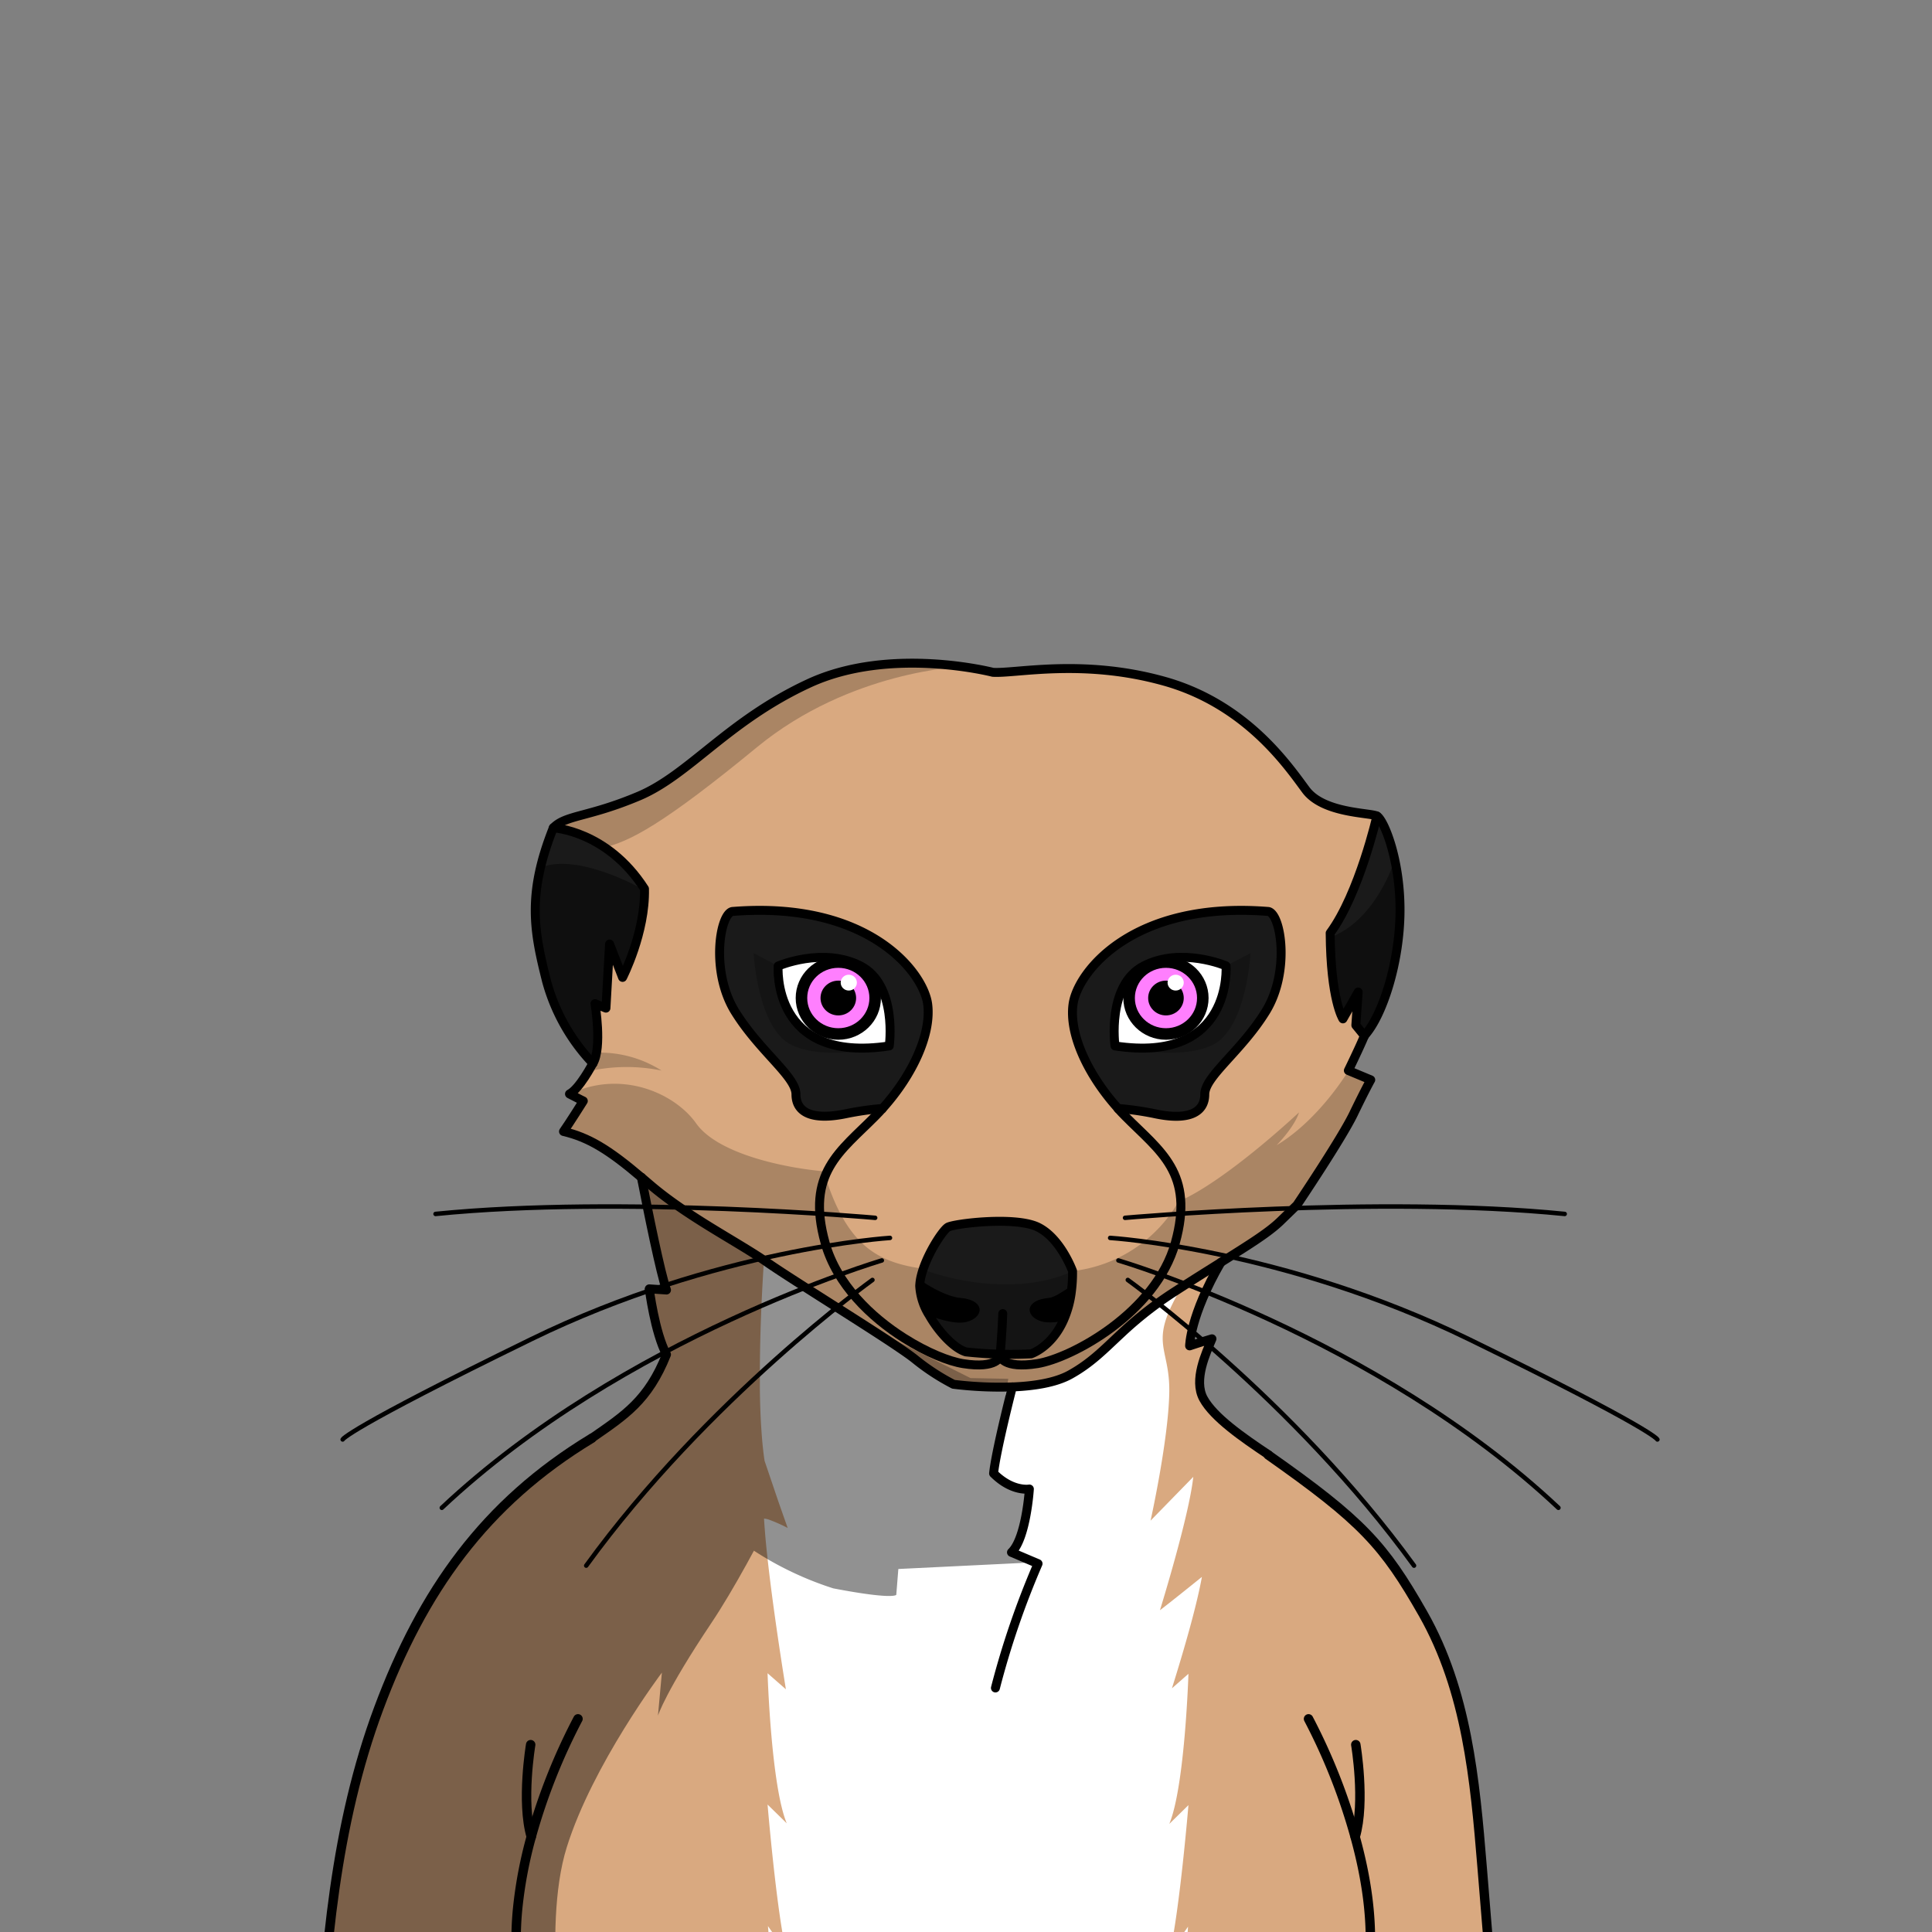 <svg xmlns="http://www.w3.org/2000/svg" viewBox="0 0 432 432">
  <rect x="0" y="0" width="432" height="432" fill="#808080" stroke="none"/>
  <defs>
    <style>.BUNTAI_MEERKAT_BODY_MEERKAT_BODY_23_cls-1{isolation:isolate;}.BUNTAI_MEERKAT_BODY_MEERKAT_BODY_23_cls-2{fill:#1a1a1a;}.BUNTAI_MEERKAT_BODY_MEERKAT_BODY_23_cls-3{fill:#d9a980;}.BUNTAI_MEERKAT_BODY_MEERKAT_BODY_23_cls-4{fill:#fff;}.BUNTAI_MEERKAT_BODY_MEERKAT_BODY_23_cls-10,.BUNTAI_MEERKAT_BODY_MEERKAT_BODY_23_cls-5,.BUNTAI_MEERKAT_BODY_MEERKAT_BODY_23_cls-7,.BUNTAI_MEERKAT_BODY_MEERKAT_BODY_23_cls-8,.BUNTAI_MEERKAT_BODY_MEERKAT_BODY_23_cls-9{fill:none;stroke:#000;stroke-linecap:round;}.BUNTAI_MEERKAT_BODY_MEERKAT_BODY_23_cls-10,.BUNTAI_MEERKAT_BODY_MEERKAT_BODY_23_cls-5,.BUNTAI_MEERKAT_BODY_MEERKAT_BODY_23_cls-9{stroke-linejoin:round;}.BUNTAI_MEERKAT_BODY_MEERKAT_BODY_23_cls-5,.BUNTAI_MEERKAT_BODY_MEERKAT_BODY_23_cls-8{stroke-width:2px;}.BUNTAI_MEERKAT_BODY_MEERKAT_BODY_23_cls-6{fill:#ff7ffe;}.BUNTAI_MEERKAT_BODY_MEERKAT_BODY_23_cls-7,.BUNTAI_MEERKAT_BODY_MEERKAT_BODY_23_cls-8{stroke-miterlimit:10;}.BUNTAI_MEERKAT_BODY_MEERKAT_BODY_23_cls-7{stroke-width:2.58px;}.BUNTAI_MEERKAT_BODY_MEERKAT_BODY_23_cls-10{stroke-width:2.11px;}.BUNTAI_MEERKAT_BODY_MEERKAT_BODY_23_cls-11{opacity:0.43;mix-blend-mode:multiply;}.BUNTAI_MEERKAT_BODY_MEERKAT_BODY_23_cls-12{opacity:0.5;}</style>
  </defs>
  <g class="BUNTAI_MEERKAT_BODY_MEERKAT_BODY_23_cls-1">
    <g id="body">
      <path class="BUNTAI_MEERKAT_BODY_MEERKAT_BODY_23_cls-2" d="M232.13,274.41c-5.07-2.53-18.79-.87-20.19,0s-5.32,7-6.15,11.79a12.62,12.62,0,0,0-.14,1.32,13.61,13.61,0,0,0,2.13,6.57c2.17,3.81,5.59,7.44,8.22,8.2a92.59,92.59,0,0,0,14.55.43s4.48-1.45,7.21-7.42a22.6,22.6,0,0,0,1.83-6.76,31.09,31.09,0,0,0,.23-4.34S237.19,277,232.13,274.41Z" />
      <path class="BUNTAI_MEERKAT_BODY_MEERKAT_BODY_23_cls-2" d="M123.72,185.11c-5.94,14.91-4.31,23.18-1.52,34.25a42.88,42.88,0,0,0,10.37,18.4c2.14-3.56.47-13.39.47-13.39l2.45,1,.81-14.33,2.91,7.46s5.13-10,4.9-19.81C135.72,185.69,123.72,185.11,123.72,185.11Z" />
      <path class="BUNTAI_MEERKAT_BODY_MEERKAT_BODY_23_cls-2" d="M307.88,182.48h0s-3.93,17.3-10.45,26.16c.11,15,2.85,19.19,2.85,19.19l3.41-6-.52,7.43,1.92,2.35c4-4.37,8-16.6,8-28.14S309.37,183.27,307.88,182.48Z" />
      <path class="BUNTAI_MEERKAT_BODY_MEERKAT_BODY_23_cls-2" d="M283.59,203.81c-30.32-2.45-42.73,13.54-43.69,20.71-.89,6.64,3.25,15.76,10.06,23.33a69.6,69.6,0,0,1,8,1.14c7.78,1.66,11.36-.27,11.36-4.29s8.12-9.61,13.63-18.52S286.39,204.42,283.59,203.81Z" />
      <path class="BUNTAI_MEERKAT_BODY_MEERKAT_BODY_23_cls-2" d="M207.4,224.52c-1-7.17-13.37-23.16-43.69-20.71-2.8.61-4.89,13.46.61,22.37S178,240.68,178,244.7s3.58,6,11.36,4.29a69.6,69.6,0,0,1,8-1.14C204.15,240.28,208.29,231.16,207.4,224.52Z" />
      <path class="BUNTAI_MEERKAT_BODY_MEERKAT_BODY_23_cls-3" d="M307.88,182.48c-1.48-.78-12-.52-15.9-5.85s-13.28-19.14-31.63-24.29-33.29-1.66-38.36-2l-.36-.09-.38-.09-.69-.15-.71-.14-.7-.14-1.17-.21c-.42-.08-.87-.15-1.35-.22l-1.12-.17-.38-.05h0l-.27,0q-.69-.1-1.44-.18c-.71-.08-1.46-.16-2.24-.23-.57-.06-1.16-.1-1.76-.14l-1-.06c-.54,0-1.1-.06-1.67-.08s-.85,0-1.28,0a68.39,68.39,0,0,0-8.69.34c-.84.09-1.69.19-2.55.31-1.65.24-3.32.56-5,1-.86.2-1.72.43-2.57.69a42.65,42.65,0,0,0-5.76,2.16c-.57.26-1.13.53-1.68.8l-1.18.59-.69.36c-.45.23-.89.46-1.32.7s-1,.56-1.52.85-1,.57-1.48.86l-1,.62-.06,0c-1.13.71-2.22,1.42-3.28,2.14-.37.24-.74.49-1.1.75-2.27,1.58-4.37,3.17-6.36,4.74l0,0c-2.15,1.69-4.17,3.33-6.12,4.88l-1.95,1.52c-1.61,1.22-3.19,2.37-4.78,3.39l-.94.59c-.34.21-.69.41-1,.6a32.32,32.32,0,0,1-3.53,1.77c-1.08.46-2.11.86-3.08,1.23-.54.21-1.07.4-1.58.58l-.21.07c-.59.21-1.15.4-1.69.57l-.81.26-.77.24-1.11.33-.35.1-1.34.38-.63.17-.6.16c-1.38.37-2.55.69-3.55,1-.37.14-.73.27-1.06.42l-.14.06a6.54,6.54,0,0,0-.59.3.67.67,0,0,0-.12.06l-.49.31a5.3,5.3,0,0,0-.6.46,4.59,4.59,0,0,0-.39.37h0a15,15,0,0,1,2,.3h.06l.43.09.9.23a24.2,24.2,0,0,1,3.4,1.19l.57.25.64.3c.46.22.93.46,1.42.73s.85.5,1.29.78l.7.46a25.45,25.45,0,0,1,2.85,2.18c.2.16.39.33.58.51a28.44,28.44,0,0,1,2.83,2.94c.19.22.37.44.55.67s.53.66.78,1l.49.66c.3.42.6.86.89,1.32,0,.22,0,.45,0,.67s0,.67,0,1,0,.51,0,.76,0,.55-.05.82c-.07.72-.15,1.44-.25,2.14-.06.34-.11.68-.17,1-.2,1.13-.44,2.23-.7,3.28-.16.64-.33,1.25-.5,1.85-.27.91-.55,1.77-.82,2.57s-.54,1.49-.8,2.13c0,0,0,0,0,0-.16.41-.31.79-.46,1.14l-.28.65c-.48,1.11-.81,1.75-.81,1.75l-1-2.61h0l-1.89-4.84-.09,1.53h0l-.72,12.79-.05,0-2.4-1s0,.09,0,.25,0,.15,0,.24,0,.4.09.66c0,.11,0,.23,0,.36a.11.11,0,0,1,0,.05q0,.33.09.72l0,.26c0,.06,0,.12,0,.18a.38.38,0,0,0,0,.1l0,.35c.05.46.09.94.12,1.45,0,.11,0,.22,0,.33,0,.32,0,.66,0,1,0,.11,0,.22,0,.33,0,.34,0,.69,0,1a25.63,25.63,0,0,1-.15,2.81c0,.29-.08.58-.13.86h0v0s0,0,0,.07-.05.24-.08.36l-.06.26-.09.34-.12.35,0,.09a4.08,4.08,0,0,1-.17.42c-.08.17-.16.32-.24.46h0c-.16.29-3,5.73-5.24,6.87a0,0,0,0,1,0,0l.43.22h0l.85.44.75.38.71.35.25.13.08,0s-.54.86-1.26,2a2,2,0,0,1-.17.27l-.35.55a3.23,3.23,0,0,1-.18.28c-.08.14-.17.27-.26.41l-.11.17c-.12.19-.24.38-.37.57-.52.81-1,1.58-1.42,2.15L126,253c.39.09.78.19,1.16.3s.82.23,1.22.37.7.23,1,.36l.87.34.47.2.66.31a7.92,7.92,0,0,1,.72.35c.29.14.58.29.88.46.68.36,1.36.77,2.07,1.22l.31.2q.63.41,1.29.87c.27.19.55.38.83.59l.64.47c.34.24.69.5,1,.79l.45.35.47.36.53.42.42.33.36.29.74.61h0c.41.33.82.68,1.25,1h0l1.68,1.43c1.24,1.07,2.55,2.11,3.89,3.11.4.31.81.61,1.22.9.59.43,1.19.85,1.79,1.26,3.44,2.38,7,4.55,10.35,6.57l1.69,1,.18.11.05,0,3.13,1.91,0,0c.45.27.89.55,1.31.82l.72.46.83.53a.59.59,0,0,0,.11.08l.44.29h0l.13.09h0s0,0,0,0l.18.12.3.22.53.36.5.35c1.61,1.08,3.76,2.48,6.2,4l1.39.89.06,0,.39.25.41.26,1.49,1,1,.64,3.63,2.3h0l.39.26,2,1.29L191.3,295l1.36.87h0l1.75,1.12,2.77,1.8,1.43.94,1,.64,1.46,1,.67.46c1,.71,1.9,1.33,2.52,1.81l0,0c.11.08.22.16.31.24a50.37,50.37,0,0,0,6.47,4.44l.29.17c.55.32,1,.56,1.31.71l.12.08h0a.7.7,0,0,0,.14.08l.21.11.82.1.44.05.81.08.67.06,1.8.15.52,0,.78.05h.1c1.81.1,3.9.15,6.09.1.39,0,.77,0,1.16,0l1.29-.07c.25,0,.5,0,.75-.05.49,0,1-.08,1.47-.13H230l1.43-.17c.19,0,.37-.05.55-.09.4-.06.79-.12,1.17-.2l.52-.1c.34-.07.68-.14,1-.23l1.09-.29.12,0a18.1,18.1,0,0,0,2.77-1.05c.23-.11.44-.22.65-.34s.54-.3.8-.46l.36-.21.88-.56.25-.16.91-.63.72-.53c.3-.23.6-.46.89-.7l.13-.1c2.17-1.75,4.1-3.66,6.39-5.79,1.39-1.29,2.91-2.66,4.72-4.12.18-.15.36-.3.55-.44a6.26,6.26,0,0,1,.57-.45l.58-.45.61-.46c.41-.31.83-.62,1.27-.93q1.77-1.31,3.91-2.68l1.68-1.08.7-.45,2.11-1.34,2-1.25,1.39-.87,1.14-.71,1.1-.69L275,281c2-1.26,3.74-2.37,5.26-3.38l.84-.56c.82-.55,1.57-1.08,2.25-1.58.51-.38,1-.75,1.43-1.12.16-.13.33-.26.49-.41.35-.3.68-.59,1-.89.67-.65,1.21-1.18,1.66-1.6l.29-.29.78-.75.09-.1.18-.17.17-.17.07-.06.18-.18.31-.3s.55-.81,1.42-2.13l.56-.85a.22.22,0,0,0,.05-.08c.09-.12.17-.25.25-.38.31-.46.63-.94.95-1.44.5-.76,1-1.58,1.59-2.44l.5-.77c1.92-3,4-6.31,5.56-9,.1-.16.19-.32.27-.47.62-1.08,1.14-2,1.52-2.82.85-1.75,1.54-3.15,2.09-4.25l.46-.91.27-.51.12-.24.1-.17,0-.07.39-.74.14-.26.25-.46-5-2.08h0s2.62-5.32,3.59-7.77h0l-1.92-2.35v-.18l.51-7.25-3.16,5.59-.25.44a4.38,4.38,0,0,1-.31-.62l-.13-.3a16.59,16.59,0,0,1-.73-2.23c-.05-.18-.1-.38-.15-.58-.18-.72-.36-1.55-.53-2.52,0-.16-.06-.32-.08-.49-.06-.34-.12-.69-.17-1.06a1.13,1.13,0,0,0,0-.18c-.24-1.77-.46-3.9-.58-6.43,0-.28,0-.56,0-.84s0-.82,0-1.25,0-.86,0-1.31c0-.15,0-.3,0-.46s0-.61,0-.92c6.52-8.86,10.45-26.16,10.45-26.16ZM197.34,247.85a69.6,69.6,0,0,0-8,1.14c-7.78,1.66-11.36-.27-11.36-4.29s-8.12-9.61-13.63-18.52-3.41-21.76-.61-22.37c30.32-2.45,42.73,13.54,43.69,20.71C208.29,231.16,204.15,240.28,197.34,247.85Zm42.56-23.33c1-7.17,13.37-23.16,43.69-20.71,2.8.61,4.89,13.46-.61,22.37s-13.63,14.5-13.63,18.52-3.58,6-11.36,4.29a69.6,69.6,0,0,0-8-1.14C243.15,240.28,239,231.16,239.9,224.52Zm-7.77,49.89c5.06,2.54,7.69,9.79,7.69,9.79a31.09,31.09,0,0,1-.23,4.34,23.43,23.43,0,0,1-.9,4.29c-.07.26-.16.5-.24.74a14.13,14.13,0,0,1-.54,1.38l-.15.35c-2.73,6-7.21,7.42-7.21,7.42s-3.06.17-6.9.09l-.75,0-.71,0-1,0c-.77,0-1.55-.08-2.32-.14-.56,0-1.11-.09-1.66-.15l-1.22-.15c-2.63-.76-6.05-4.39-8.22-8.2a13.61,13.61,0,0,1-2.13-6.57,12.62,12.62,0,0,1,.14-1.32c0-.26.1-.53.17-.8s.16-.64.26-1,.1-.34.16-.51a.16.16,0,0,1,0-.09,25.47,25.47,0,0,1,1.35-3.26c.15-.3.3-.61.46-.9.31-.6.64-1.16,1-1.69l.24-.39.28-.45c.11-.17.22-.34.33-.49s.17-.25.25-.37.33-.45.49-.65a5.6,5.6,0,0,1,1.17-1.23C213.34,273.54,227.06,271.88,232.13,274.41Z" />
      <path class="BUNTAI_MEERKAT_BODY_MEERKAT_BODY_23_cls-3" d="M335.23,464.2H293.51s-2.52,3.59-8.92,6.54L284,471c-.41.18-.82.34-1.23.5A44.81,44.81,0,0,1,269,474.39c-.93.05-1.87.09-2.81.11-.55,0-1.09,0-1.64,0s-.84,0-1.27,0a3.85,3.85,0,0,1-.48,0c-.81,0-1.62-.07-2.42-.13a116.46,116.46,0,0,1-28.56-6.15l-1.52-.53-1.41-.51-1.13-.42-1.28-.49-.59-.23c-2.47-1-3.9-1.63-3.9-1.63h-.12c-6.72-2.84-11-5.17-11-5.17s-4.07,2.24-10.57,5l-2.25,0a77.82,77.82,0,0,1-11.07,5,90.53,90.53,0,0,1-13,3.73,72.54,72.54,0,0,1-16.65,1.59H157c-22.25-.69-29.24-10.31-29.24-10.31H71.3q.27-5.86.63-11.74c.08-1.3.17-2.61.26-3.91a0,0,0,0,1,0-.05c.09-1.29.18-2.58.28-3.87s.21-2.61.32-3.91c.67-7.82,1.56-15.61,2.81-23.32,0,0,0-.08,0-.13.2-1.24.41-2.47.64-3.69,0,0,0-.07,0-.1.18-1,.36-2,.56-3,.07-.4.15-.8.23-1.19.2-1,.41-2.06.64-3.08.29-1.39.6-2.77.93-4.15v0a170,170,0,0,1,6-20.09c.33-.89.67-1.77,1-2.64q.31-.82.66-1.65c.31-.81.64-1.6,1-2.39s.54-1.29.82-1.92c.46-1.08.94-2.14,1.43-3.18.3-.66.61-1.31.92-1.95.11-.24.22-.48.34-.71.3-.61.59-1.21.9-1.8.43-.86.87-1.72,1.32-2.56s.88-1.62,1.34-2.42.9-1.59,1.37-2.37.89-1.49,1.35-2.22.85-1.35,1.29-2,.86-1.31,1.3-1.95,1-1.46,1.53-2.18l.94-1.28c.62-.84,1.26-1.67,1.92-2.5.32-.41.65-.82,1-1.22q1.5-1.83,3.08-3.6c.7-.78,1.42-1.56,2.15-2.32l1.11-1.14c.74-.75,1.49-1.49,2.26-2.22,0,0,0-.05.06-.05.38-.37.76-.73,1.15-1.08.79-.74,1.6-1.46,2.42-2.16l1.2-1,1.35-1.12,1.85-1.46c.69-.53,1.38-1.05,2.09-1.57s1.35-1,2-1.47,1.16-.81,1.76-1.21,1.26-.84,1.91-1.26l1.32-.83,1.49-.92,1.17-.81,1.12-.78c.74-.51,1.45-1,2.14-1.52l0,0c1-.7,1.9-1.41,2.78-2.16.25-.2.49-.41.72-.62l.2-.17.67-.62a3.45,3.45,0,0,0,.28-.26l.64-.64c.27-.27.53-.55.79-.84l0,0c.23-.26.47-.53.7-.81l.27-.33.47-.6,0-.05.22-.29c.41-.55.81-1.14,1.2-1.76l.54-.88c.19-.32.37-.65.55-1,.4-.72.79-1.5,1.17-2.32.13-.28.26-.58.39-.88s.37-.86.55-1.31c-.1-.18-.19-.37-.28-.56a19.74,19.74,0,0,1-.81-1.95c-.07-.17-.13-.35-.19-.53-.31-.88-.58-1.82-.83-2.75-.09-.33-.18-.66-.26-1s-.13-.55-.2-.82-.11-.48-.16-.71l-.15-.74h0v0c-.29-1.37-.51-2.62-.66-3.59,0-.2-.06-.38-.09-.56-.07-.47-.13-.83-.16-1.08,0,0,0-.08,0-.11a.52.52,0,0,0,0-.14.87.87,0,0,1,0-.11l.94.06.9.07h.74l.92.07.35,0c0-.11-.08-.24-.13-.37s-.07-.21-.11-.32-.06-.24-.1-.36-.15-.5-.22-.78-.1-.34-.15-.53,0-.18-.07-.27c-.06-.25-.13-.51-.2-.78-.54-2.12-1.15-4.84-1.78-7.73q-.2-.91-.39-1.86c-.07-.31-.13-.62-.2-.93-.19-.94-.39-1.89-.58-2.82-.13-.63-.26-1.26-.38-1.88-.49-2.42-.94-4.69-1.3-6.56l1.68,1.43c1.24,1.07,2.55,2.11,3.89,3.11.4.31.81.61,1.22.9.59.43,1.19.85,1.79,1.26,3.44,2.38,7,4.55,10.35,6.57l1.69,1,.18.11.05,0,3.13,1.91,0,0c.45.27.89.55,1.31.82l.72.46.83.53a.59.59,0,0,0,.11.08l.44.29h0l.13.09h0s0,0,0,0l.18.12.3.22.53.36.5.35c1.61,1.08,3.76,2.48,6.2,4l1.39.89.06,0,.39.25.41.26,1.49,1,1,.64,3.63,2.3h0l.39.26,2,1.29L191.3,295l1.36.87h0l1.75,1.12,2.77,1.8,1.43.94,1,.64,1.46,1,.67.46c1,.71,1.9,1.33,2.52,1.81l0,0c.11.08.22.16.31.24a50.37,50.37,0,0,0,6.47,4.44l.29.17c.55.32,1,.56,1.31.71l.12.08h0a.7.7,0,0,0,.14.08l.21.11.82.1.44.05.81.08.67.06,1.8.15.52,0,.78.05h.1c1.81.1,3.9.15,6.09.1.39,0,.77,0,1.16,0l1.29-.07c.25,0,.5,0,.75-.05.5,0,1-.07,1.47-.13H230l1.43-.17c.19,0,.37-.05.55-.09.39-.05.78-.12,1.17-.2l.52-.1c.34-.07.68-.14,1-.23l1.09-.29.12,0a18.1,18.1,0,0,0,2.77-1.05l.85-.45.6-.35.36-.21c.38-.22.76-.46,1.13-.72l.91-.63.72-.53c.3-.23.6-.46.89-.7l.13-.1c2.17-1.75,4.1-3.66,6.39-5.79,1.39-1.29,2.91-2.66,4.72-4.12.18-.15.36-.3.55-.44a6.26,6.26,0,0,1,.57-.45l.58-.45.61-.46c.41-.31.83-.62,1.27-.93q1.77-1.31,3.91-2.68l1.68-1.08.7-.45,2.11-1.34,2-1.25,1.39-.87,1.14-.71,1.1-.69c-.06.1-.11.2-.17.29q-1.31,2.28-2.29,4.29c-.11.21-.21.42-.31.63l-.64,1.36c-.07.17-.15.33-.22.5-.24.52-.45,1-.65,1.51l-.09.22c-.11.28-.22.55-.32.82a43.14,43.14,0,0,0-1.46,4.41c-.07.26-.14.52-.19.75s-.09.34-.12.49c-.17.73-.28,1.35-.36,1.84,0,.12,0,.23-.05.33a9.62,9.62,0,0,0-.12,1.24l.76-.25.21-.07,1-.34,1.2-.38.06,0,1.71-.52c-.18.44-.4.93-.62,1.47a33,33,0,0,0-1.69,4.88c-.06.22-.11.44-.15.67a12.14,12.14,0,0,0-.23,1.43c0,.19,0,.39-.05.59s0,.45,0,.67a7.72,7.72,0,0,0,0,1c0,.31.08.63.14.93a3.45,3.45,0,0,0,.12.46,6.59,6.59,0,0,0,.32.88,3.42,3.42,0,0,0,.21.43c2.27,4.2,8.83,8.74,14.59,12.58,21,14.77,25.85,20.1,34.63,35.53C328,378.12,329.8,398,331.39,417.31Q333.3,440.76,335.23,464.2Z" />
      <path class="BUNTAI_MEERKAT_BODY_MEERKAT_BODY_23_cls-4" d="M258.51,464.2l8.15-4.54s-2.1,11.72-6.29,14.68l-.05,0a107.84,107.84,0,0,1-27-5.69l-1.47-.49-1.52-.53-1.41-.51-1.13-.42-1.28-.49-.59-.23c-1.42-.55-2.77-1.1-4-1.63-6.72-2.84-11-5.17-11-5.17s-4.07,2.24-10.57,5c-3.74,1.59-8.29,3.37-13.32,5a90.53,90.53,0,0,1-13,3.73l-.13-.27-4-8.46-1-10.31s7.91,9.44,10.16,10.31c-5.59-9-7.34-33.5-7.34-33.5l4.08,5.82c-2.21-9.55-4.17-33-4.17-33l4.29,4.2c-3.5-8.39-4.29-33.56-4.29-33.56l4.1,3.59s-2.66-16.13-4.09-29.12h0c-.26-2.33-.48-4.56-.63-6.58h0c-.07-.87-.13-1.69-.17-2.47a4.27,4.27,0,0,1,1.29.31,34.35,34.35,0,0,1,4,1.79s-.5-1.4-2-5.68h0c-.77-2.25-1.8-5.3-3.17-9.34-.3-2-.53-4.25-.69-6.63-.21-2.94-.32-6.09-.36-9.27h0a0,0,0,0,1,0,0h0c0-.56,0-1.12,0-1.67h0c0-.63,0-1.26,0-1.89h0c0-5.44.16-10.78.35-15.15s.4-7.71.5-9.24h0c0-.35,0-.6.05-.75s0-.15,0-.15l.13.09h0s0,0,0,0l.18.12c1.08.69,4.61,3,9,5.82h0l6.93,4.43,6.4,4.06c3.9,2.47,7.41,4.66,9.64,6,8,4.81,7.51,6.94,17.47,7.42,1.61.08,3.12.13,4.55.14h0c.9,0,1.75,0,2.58,0h0a33.91,33.91,0,0,0,6.24-.73,1.83,1.83,0,0,1,.25-.06,21.38,21.38,0,0,0,5.74-2.23l.36-.21c.38-.22.76-.46,1.13-.72s.61-.4.91-.63l.72-.53c.3-.23.6-.46.89-.7l.13-.1c3.15-2.49,6-5.07,9.66-8.13l.11-.09c1.56-1.3,3.27-2.69,5.2-4.2,1.14-.88,2.37-1.82,3.7-2.8l0,0,1.58-1.16c-.05.08-.1.16-.14.24a42.07,42.07,0,0,0-2.89,5.57c-3.11,7.55.38,9.28.17,18.1-.25,10.72-4.18,28.43-4.18,28.43l9.55-9.79c-.92,8.73-7.28,29.24-7.45,29.82.11-.08,2.1-1.58,9.38-7.45-1.14,6.29-3.74,15.46-6.7,24.91l3.69-3.24s-.79,25.17-4.28,33.56l4.28-4.2s-1.95,23.42-4.17,33l4.08-5.82S264.11,455.18,258.51,464.2Z" />
      <path class="BUNTAI_MEERKAT_BODY_MEERKAT_BODY_23_cls-4" d="M192.37,216C184,211.67,174,216,174,216s-1.66,21.93,24.82,17.91C198.84,233.87,200.76,220.24,192.37,216Z" />
      <path class="BUNTAI_MEERKAT_BODY_MEERKAT_BODY_23_cls-4" d="M274.14,216s-10-4.29-18.35,0-6.47,17.91-6.47,17.91C275.8,237.89,274.14,216,274.14,216Z" />
      <path class="BUNTAI_MEERKAT_BODY_MEERKAT_BODY_23_cls-5" d="M198.84,233.87s1.92-13.63-6.47-17.91S174,216,174,216,172.36,237.89,198.84,233.87Z" />
      <path class="BUNTAI_MEERKAT_BODY_MEERKAT_BODY_23_cls-6" d="M187.45,215.12a8,8,0,1,0,8.24,8A8.14,8.14,0,0,0,187.45,215.12Z" />
      <ellipse cx="187.45" cy="223.16" rx="3.98" ry="3.89" />
      <ellipse class="BUNTAI_MEERKAT_BODY_MEERKAT_BODY_23_cls-4" cx="189.79" cy="219.72" rx="1.81" ry="1.77" />
      <ellipse class="BUNTAI_MEERKAT_BODY_MEERKAT_BODY_23_cls-7" cx="187.45" cy="223.16" rx="8.24" ry="8.04" />
      <path class="BUNTAI_MEERKAT_BODY_MEERKAT_BODY_23_cls-5" d="M249.32,233.87s-1.92-13.63,6.47-17.91,18.35,0,18.35,0S275.8,237.89,249.32,233.87Z" />
      <path class="BUNTAI_MEERKAT_BODY_MEERKAT_BODY_23_cls-6" d="M260.71,215.12a8,8,0,1,1-8.24,8A8.14,8.14,0,0,1,260.71,215.12Z" />
      <ellipse cx="260.71" cy="223.16" rx="3.98" ry="3.89" />
      <ellipse class="BUNTAI_MEERKAT_BODY_MEERKAT_BODY_23_cls-4" cx="262.88" cy="219.72" rx="1.81" ry="1.77" />
      <ellipse class="BUNTAI_MEERKAT_BODY_MEERKAT_BODY_23_cls-7" cx="260.71" cy="223.16" rx="8.24" ry="8.04" />
      <path d="M214.91,290.24c-3.1-.3-6.6-2.31-9.12-4a12.62,12.62,0,0,0-.14,1.32,13.61,13.61,0,0,0,2.13,6.57c3,1.21,6.2,1.91,8.15,1.5C220,294.71,220.5,290.78,214.91,290.24Z" />
      <path d="M234.39,290.24c-5.6.54-5.13,4.47-1,5.35a10.9,10.9,0,0,0,4.39-.29,29.75,29.75,0,0,0,1.83-7.69C237.89,288.47,236.07,290.07,234.39,290.24Z" />
      <path class="BUNTAI_MEERKAT_BODY_MEERKAT_BODY_23_cls-8" d="M223.65,302.81s.48-5.64.57-9.09" />
      <path class="BUNTAI_MEERKAT_BODY_MEERKAT_BODY_23_cls-9" d="M199,276.8s-38.73,2.4-80.2,22.64-42.18,22.43-42.18,22.43" />
      <path class="BUNTAI_MEERKAT_BODY_MEERKAT_BODY_23_cls-9" d="M197.18,281.84s-57.67,17-98.39,55.31" />
      <path class="BUNTAI_MEERKAT_BODY_MEERKAT_BODY_23_cls-9" d="M195.08,286.2s-36.87,26.48-64,63.88" />
      <path class="BUNTAI_MEERKAT_BODY_MEERKAT_BODY_23_cls-9" d="M195.69,272.31s-56.53-5.06-98.3-.87" />
      <path class="BUNTAI_MEERKAT_BODY_MEERKAT_BODY_23_cls-9" d="M248.23,276.8s38.72,2.4,80.2,22.64,42.17,22.43,42.17,22.43" />
      <path class="BUNTAI_MEERKAT_BODY_MEERKAT_BODY_23_cls-9" d="M250.08,281.84s57.67,17,98.39,55.31" />
      <path class="BUNTAI_MEERKAT_BODY_MEERKAT_BODY_23_cls-9" d="M252.18,286.2s36.87,26.48,64,63.88" />
      <path class="BUNTAI_MEERKAT_BODY_MEERKAT_BODY_23_cls-9" d="M251.56,272.31s56.54-5.06,98.31-.87" />
      <path class="BUNTAI_MEERKAT_BODY_MEERKAT_BODY_23_cls-5" d="M132.57,237.76a42.88,42.88,0,0,1-10.37-18.4c-2.79-11.07-4.42-19.34,1.52-34.25h0c2.79-2.91,7.8-2.33,19.11-7.1s19.92-16.84,38.09-25.23S222,150.33,222,150.33c5.07.35,20-3.15,38.36,2s27.7,19,31.63,24.29,14.42,5.07,15.9,5.85,5.16,9.44,5.16,21-3.93,23.77-8,28.14" />
      <path class="BUNTAI_MEERKAT_BODY_MEERKAT_BODY_23_cls-5" d="M143.42,263.27C136.05,257,131.58,254.32,126,253c1.17-1.63,4.43-6.82,4.43-6.82s-.64-.29-3.09-1.57c2.21-1.14,5.08-6.58,5.24-6.87" />
      <path class="BUNTAI_MEERKAT_BODY_MEERKAT_BODY_23_cls-5" d="M305.09,231.6c-1,2.45-3.59,7.77-3.59,7.77l5,2.09s-1.14,2-3.85,7.61S290,269.45,290,269.45l-3.73,3.62c-2.6,2.51-6.72,5.09-13.31,9.22-2.87,1.79-6.21,3.88-10.1,6.39a83.19,83.19,0,0,0-12.21,9.53c-3.85,3.57-6.66,6.54-11.33,9.14-3.35,1.87-8.27,2.59-12.93,2.77a84.19,84.19,0,0,1-13.19-.59,50.15,50.15,0,0,1-8.57-5.59c-.94-.77-2.72-2-5-3.53-8.18-5.44-22.78-14.45-28.1-18.14-6.82-4.72-18-10.31-26.39-17.56l-1.68-1.43" />
      <path class="BUNTAI_MEERKAT_BODY_MEERKAT_BODY_23_cls-5" d="M123.72,185.11s12,.58,20.39,13.63c.23,9.79-4.9,19.81-4.9,19.81l-2.91-7.46-.81,14.33-2.45-1s1.67,9.83-.47,13.39h0" />
      <path class="BUNTAI_MEERKAT_BODY_MEERKAT_BODY_23_cls-5" d="M305.09,231.6h0l-1.92-2.35.52-7.43-3.41,6s-2.74-4.17-2.85-19.19c6.52-8.86,10.45-26.16,10.45-26.16" />
      <path class="BUNTAI_MEERKAT_BODY_MEERKAT_BODY_23_cls-5" d="M143.42,263.26h0c1.46,7.53,4.28,21.53,5.61,25.19l-3.85-.26s1.23,9.79,3.85,14.68c-4.11,10.27-9.26,13.55-16.69,18.7" />
      <path class="BUNTAI_MEERKAT_BODY_MEERKAT_BODY_23_cls-5" d="M273,282.26l0,0c-6.92,11.93-7,18.68-7,18.68s2.62-.88,5-1.58c-1.31,3.15-4.19,9.18-1.92,13.37s8.83,8.74,14.59,12.58" />
      <path class="BUNTAI_MEERKAT_BODY_MEERKAT_BODY_23_cls-5" d="M226.36,310.12s-3.67,14.27-4.19,19.34c4.19,4.19,8,3.49,8,3.49s-.7,11-4,14.16l5.94,2.53a188.5,188.5,0,0,0-9.53,27.79" />
      <path class="BUNTAI_MEERKAT_BODY_MEERKAT_BODY_23_cls-8" d="M239.82,284.2a31.09,31.09,0,0,1-.23,4.34,22.6,22.6,0,0,1-1.83,6.76c-2.73,6-7.21,7.42-7.21,7.42a92.59,92.59,0,0,1-14.55-.43c-2.63-.76-6.05-4.39-8.22-8.2a13.61,13.61,0,0,1-2.13-6.57,12.62,12.62,0,0,1,.14-1.32c.83-4.79,4.87-11,6.15-11.79s15.12-2.53,20.19,0S239.82,284.2,239.82,284.2Z" />
      <path class="BUNTAI_MEERKAT_BODY_MEERKAT_BODY_23_cls-8" d="M197.34,247.85c-.53.59-1.08,1.18-1.65,1.75-7.78,7.86-15.55,12.67-11.19,28.31,2.59,9.29,10.27,16.63,17.7,21.32,5.07,3.21,10,5.18,13.15,5.68,7.69,1.22,8.3-1.66,8.3-1.66" />
      <path class="BUNTAI_MEERKAT_BODY_MEERKAT_BODY_23_cls-8" d="M197.34,247.85a69.6,69.6,0,0,0-8,1.14c-7.78,1.66-11.36-.27-11.36-4.29s-8.12-9.61-13.63-18.52-3.41-21.76-.61-22.37c30.32-2.45,42.73,13.54,43.69,20.71C208.29,231.16,204.15,240.28,197.34,247.85Z" />
      <path class="BUNTAI_MEERKAT_BODY_MEERKAT_BODY_23_cls-8" d="M250,247.85c-6.81-7.57-11-16.69-10.06-23.33,1-7.17,13.37-23.16,43.69-20.71,2.8.61,4.89,13.46-.61,22.37s-13.63,14.5-13.63,18.52-3.58,6-11.36,4.29A69.6,69.6,0,0,0,250,247.85Z" />
      <path class="BUNTAI_MEERKAT_BODY_MEERKAT_BODY_23_cls-8" d="M223.65,303.25s.61,2.88,8.3,1.66c3.84-.62,10.46-3.46,16.67-8.1s12-11.08,14.18-18.9c4.36-15.64-3.41-20.45-11.19-28.31-.57-.57-1.12-1.16-1.65-1.75" />
      <path class="BUNTAI_MEERKAT_BODY_MEERKAT_BODY_23_cls-10" d="M283.59,325.34c21,14.77,25.85,20.1,34.63,35.53C328,378.12,329.8,398,331.39,417.31q1.91,23.44,3.84,46.89H294.55" />
      <path class="BUNTAI_MEERKAT_BODY_MEERKAT_BODY_23_cls-10" d="M132.34,321.59c-24,14.51-37.91,34.26-47.65,60.39S72.61,436.34,71.3,464.2h56" />
      <path class="BUNTAI_MEERKAT_BODY_MEERKAT_BODY_23_cls-10" d="M129.24,384.34a133.66,133.66,0,0,0-10.45,26.36,96.1,96.1,0,0,0-3,15.65h0c-.17,1.59-.28,3.18-.34,4.78a0,0,0,0,1,0,0,61.88,61.88,0,0,0,.17,7.34A45.21,45.21,0,0,0,118,449.9h0a35.62,35.62,0,0,0,4,8A35.12,35.12,0,0,0,127.1,464l.17.16c8.26,7.73,19.06,10.39,30.15,10.32a85.58,85.58,0,0,0,16.52-1.86A122.77,122.77,0,0,0,187,469.2c5-1.61,9.58-3.39,13.32-5,6.5-2.77,10.57-5,10.57-5" />
      <path class="BUNTAI_MEERKAT_BODY_MEERKAT_BODY_23_cls-10" d="M118.66,390.11s-2.16,12.79.13,20.59" />
      <path class="BUNTAI_MEERKAT_BODY_MEERKAT_BODY_23_cls-10" d="M292.59,384.34A133.75,133.75,0,0,1,303,410.69h0C307.8,428,309.52,450,294.72,464l-.17.16a35,35,0,0,1-10,6.54L284,471c-.41.18-.82.34-1.23.5A47.39,47.39,0,0,1,269,474.39c-.93.05-1.87.09-2.81.11-.55,0-1.09,0-1.64,0s-.84,0-1.27,0a3.85,3.85,0,0,1-.48,0c-.82,0-1.65-.05-2.47-.1a110,110,0,0,1-28.51-6.18l-1.52-.53-1.41-.51c-.38-.13-.76-.27-1.13-.42l-1.28-.49-.59-.23c-1.42-.55-2.77-1.1-4-1.63-6.72-2.84-11-5.17-11-5.17" />
      <path class="BUNTAI_MEERKAT_BODY_MEERKAT_BODY_23_cls-10" d="M303.16,390.11s2.16,12.79-.13,20.59" />
      <g class="BUNTAI_MEERKAT_BODY_MEERKAT_BODY_23_cls-11">
        <path class="BUNTAI_MEERKAT_BODY_MEERKAT_BODY_23_cls-12" d="M306.5,241.47s-12.15,22.89-17.53,29-16,11.84-25.64,18.07S246,304.47,238,308s-25.22,1.35-25.22,1.35-19-12.74-33.16-21.73q-4.31-2.75-8.57-5.49c-.65-2.29-3.63-2.48-3.63-2.48l-25.26-17.45h0l-1.09-.86c-10.35-8.26-14.81-8.64-14.81-8.64l3.56-6.36s0-.41-2.47-1.67c11.53-5.59,23.53-.24,28.31,6.52s19.45,9.9,28.51,10.72c4.85,16,11.45,20.15,21.49,21.67,8.88,3.49,23.39,5.7,34.18.64a31.46,31.46,0,0,0,23.7-15.56c10.72-4.66,26.91-19.92,26.91-19.92s-.58,2.68-5,7.34c9.56-5.71,16.08-16.68,16.08-16.68Z" />
        <path d="M181.1,313.73l-13.45,7.87S153.49,306.92,149,299.33,144.12,288,144.12,288a35,35,0,0,0,4.92.53c-1.66-4.29-6.89-26.3-6.89-26.3h0c8.08,6.33,18.27,13.09,28.89,19.93.91,3.26,2.18,7.62,2.94,9.54C175.29,294.92,181.1,313.73,181.1,313.73Z" />
        <path d="M143.64,198.8s-15.45-8.86-23.68-4.37c-.43,12.82-1,18.17,3.64,29.13s8.54,13.31,8.54,13.31,2.07-4.58,1-12.09l2.27.76.7-13,3.17,5.3S144.28,210.33,143.64,198.8Z" />
        <path d="M311.88,192.32s-4.32,14-14.95,17.44c.73,12.84,3.6,17.64,3.6,17.64l2.51-3.93.14,5.59,2.39,2.54s5.9-12.76,6.9-20.91S311.88,192.32,311.88,192.32Z" />
        <path class="BUNTAI_MEERKAT_BODY_MEERKAT_BODY_23_cls-12" d="M174,216l-5.5-2.89s.87,17,8.62,20.62,21.25.24,21.25.24-8,1.51-15.11-1.64S174.05,219.83,174,216Z" />
        <path class="BUNTAI_MEERKAT_BODY_MEERKAT_BODY_23_cls-12" d="M274.12,216l5.51-2.89s-.87,17-8.62,20.62-21.25.24-21.25.24,8,1.51,15.11-1.64S274.1,219.83,274.12,216Z" />
        <path d="M104.38,375.72s1.65,21.65,3.67,34.48L97.92,392.9h0s4.54,36.52,3.32,45.61H115.8S115.21,404.32,104.38,375.72Z" />
        <path d="M226.48,346.8l4,2.58-7.06.35-22.55,1.1-.46,5.77s-.47,1.17-14.1-1.44A73.5,73.5,0,0,1,159,339.31l6.4-21.17-3.85-15.33s6.88,5.68,9.09,8.82a107.48,107.48,0,0,1-4.19-31.69l19.22,12.47L217,308.14l8.45.17-3.32,21.15s4.29,3,7.69,3.53A36.87,36.87,0,0,1,226.48,346.8Z" />
        <path d="M231.6,350.08l0,.08-1-.77Z" />
        <path class="BUNTAI_MEERKAT_BODY_MEERKAT_BODY_23_cls-12" d="M215.13,149.07s-25,.86-45.86,18-28.58,21.26-34.62,22.51c-9.14-4.45-10.93-5-10.93-5s2.91-1.69,12-4.37,13.19-6.42,25.5-15S185.5,144.61,215.13,149.07Z" />
        <path class="BUNTAI_MEERKAT_BODY_MEERKAT_BODY_23_cls-12" d="M132.34,239.38a38.68,38.68,0,0,1,15.58,0,25.7,25.7,0,0,0-14.54-4Z" />
        <path d="M103.75,430.35l-2.51,8.16L99.79,464.2H118s1.48-27.22-5-51.1A79.54,79.54,0,0,1,103.75,430.35Z" />
        <path d="M182.1,319.67S169.17,347.81,159,363s-11.88,20.62-11.88,20.62L148,374s-15.51,20.56-21.28,39.08,0,50.4,0,50.4l-55.4.7s.36-39.6,7.34-62.13,14-44.77,32.79-64.11c14.47-12.17,28-20.21,32.77-26.37s4.83-8.7,4.83-8.7l-2.72-8.7,5.82,3.46Z" />
      </g>
    </g>
  </g>
</svg>